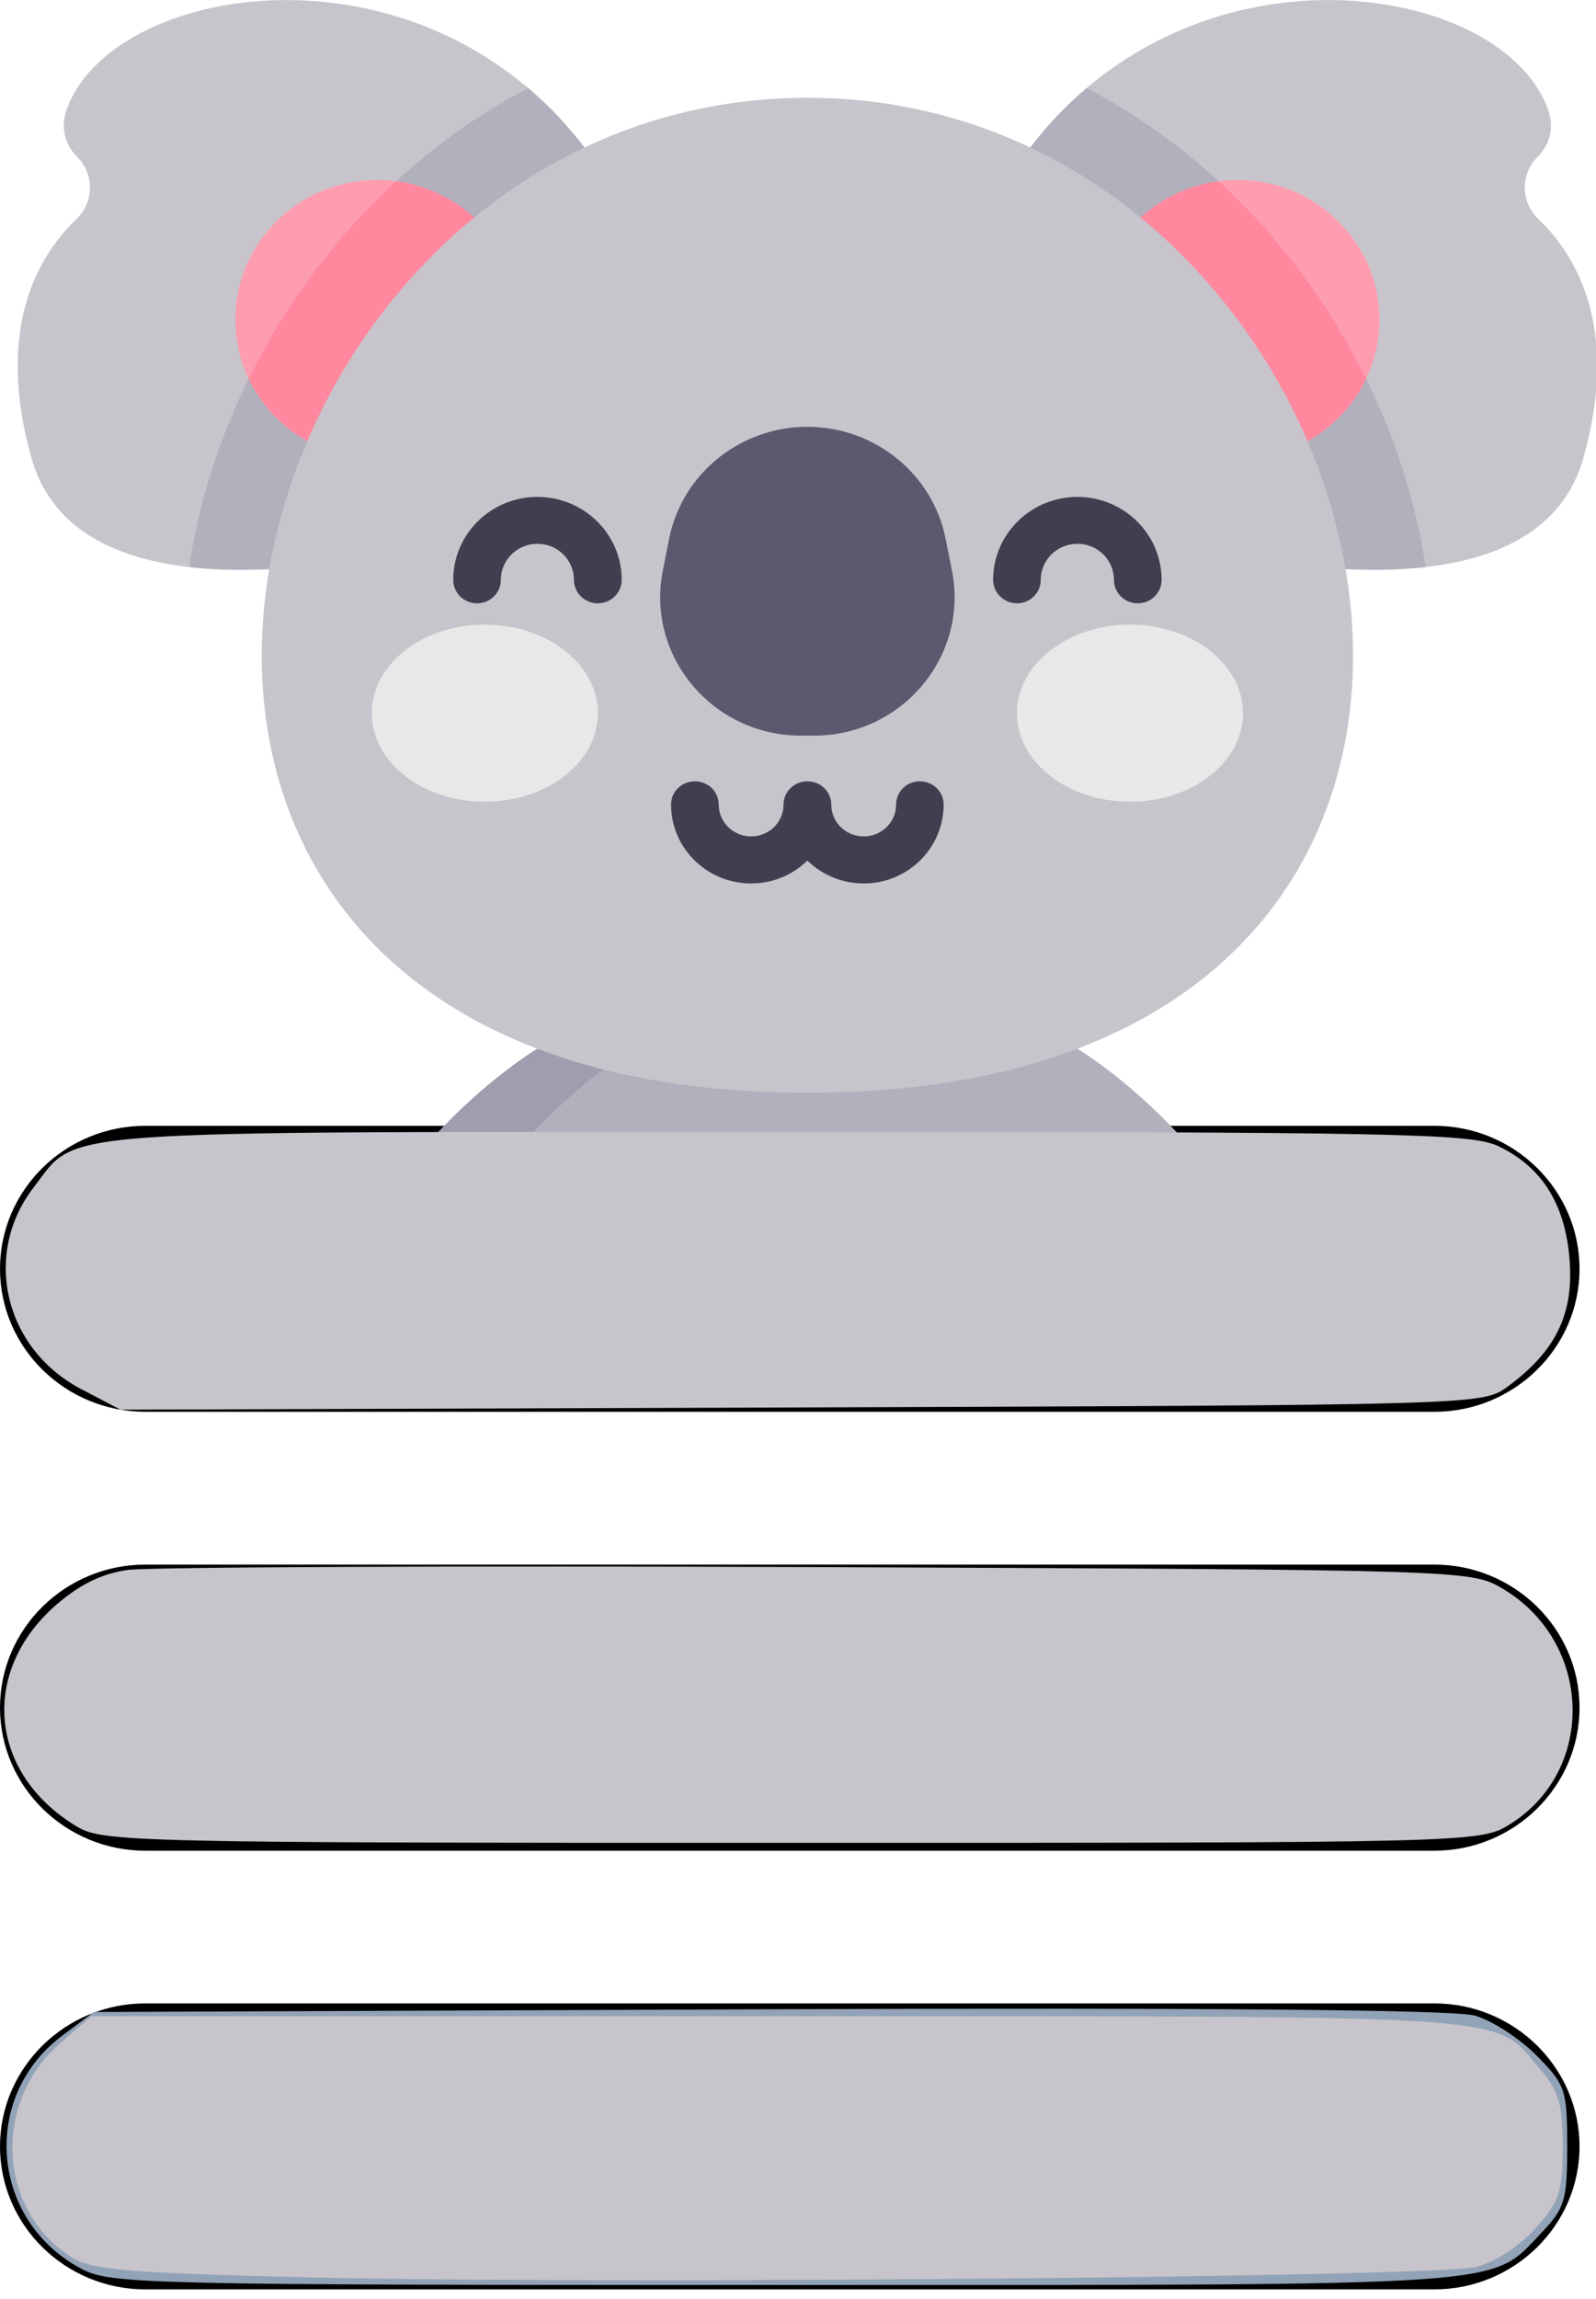 <?xml version="1.0" encoding="UTF-8"?>
<svg xmlns="http://www.w3.org/2000/svg" xmlns:xlink="http://www.w3.org/1999/xlink" width="50pt" height="72pt" viewBox="0 0 50 72" version="1.1">
<g id="surface1">
<path style=" stroke:none;fill-rule:nonzero;fill:rgb(0%,0%,0%);fill-opacity:1;" d="M 44.934 35.258 L 4.555 35.258 C 2.043 35.258 0 37.266 0 39.738 C 0 42.207 2.043 44.215 4.555 44.215 L 44.934 44.215 C 47.441 44.215 49.484 42.207 49.484 39.738 C 49.484 37.266 47.441 35.258 44.934 35.258 Z M 44.934 35.258 "/>
<path style=" stroke:none;fill-rule:nonzero;fill:rgb(0%,0%,0%);fill-opacity:1;" d="M 44.934 49 L 4.555 49 C 2.043 49 0 51.008 0 53.48 C 0 55.949 2.043 57.961 4.555 57.961 L 44.934 57.961 C 47.441 57.961 49.484 55.949 49.484 53.48 C 49.484 51.008 47.441 49 44.934 49 Z M 44.934 49 "/>
<path style=" stroke:none;fill-rule:nonzero;fill:rgb(0%,0%,0%);fill-opacity:1;" d="M 44.934 62.742 L 4.555 62.742 C 2.043 62.742 0 64.754 0 67.223 C 0 69.691 2.043 71.699 4.555 71.699 L 44.934 71.699 C 47.441 71.699 49.484 69.691 49.484 67.223 C 49.484 64.754 47.441 62.742 44.934 62.742 Z M 44.934 62.742 "/>
<path style=" stroke:none;fill-rule:nonzero;fill:rgb(57.255%,63.922%,71.765%);fill-opacity:1;" d="M 2.566 71.062 C -0.297 69.562 -0.621 65.68 1.949 63.754 L 2.941 63.012 L 24.086 62.926 C 37.934 62.875 45.57 62.941 46.207 63.125 C 46.742 63.277 47.609 63.84 48.137 64.375 C 49.047 65.293 49.098 65.453 49.098 67.215 C 49.098 68.918 49.023 69.16 48.27 69.949 C 46.664 71.629 47.637 71.562 24.598 71.562 C 4.621 71.562 3.477 71.539 2.566 71.062 Z M 2.566 71.062 "/>
<path style=" stroke:none;fill-rule:nonzero;fill:rgb(69.804%,69.02%,73.725%);fill-opacity:1;" d="M 32.277 43.418 L 40.305 43.418 C 40.305 36.781 33.754 32.844 33.754 32.844 L 16.836 32.844 C 16.836 32.844 10.285 36.781 10.285 43.418 L 18.309 43.418 L 25.293 40.645 Z M 32.277 43.418 "/>
<path style=" stroke:none;fill-rule:nonzero;fill:rgb(63.137%,61.569%,68.235%);fill-opacity:1;" d="M 19.824 32.844 L 16.836 32.844 C 16.836 32.844 10.285 36.781 10.285 43.418 L 13.27 43.418 C 13.27 36.781 19.824 32.844 19.824 32.844 Z M 19.824 32.844 "/>
<path style=" stroke:none;fill-rule:nonzero;fill:rgb(78.039%,77.255%,79.608%);fill-opacity:1;" d="M 18.312 4.621 C 13.102 -2.191 3.355 -0.508 2.062 3.512 C 1.906 4.008 2.043 4.543 2.41 4.906 C 2.965 5.449 2.953 6.332 2.387 6.871 C 1.242 7.961 -0.172 10.227 0.984 14.34 C 1.996 17.941 6.59 18.145 10.379 17.645 Z M 18.312 4.621 "/>
<path style=" stroke:none;fill-rule:nonzero;fill:rgb(78.039%,77.255%,79.608%);fill-opacity:1;" d="M 32.277 4.621 C 37.488 -2.191 47.234 -0.508 48.523 3.512 C 48.684 4.008 48.547 4.543 48.176 4.906 C 47.625 5.449 47.637 6.332 48.203 6.871 C 49.348 7.961 50.762 10.227 49.605 14.34 C 48.594 17.941 44 18.145 40.207 17.645 Z M 32.277 4.621 "/>
<path style=" stroke:none;fill-rule:nonzero;fill:rgb(69.804%,69.02%,73.725%);fill-opacity:1;" d="M 44.664 17.758 C 44.074 13.875 42.277 10.082 39.531 7.039 C 37.922 5.254 36.066 3.816 34.043 2.758 C 33.414 3.293 32.82 3.91 32.277 4.621 L 40.207 17.645 C 41.66 17.836 43.227 17.922 44.664 17.758 Z M 44.664 17.758 "/>
<path style=" stroke:none;fill-rule:nonzero;fill:rgb(69.804%,69.02%,73.725%);fill-opacity:1;" d="M 11.059 7.039 C 8.312 10.082 6.512 13.875 5.926 17.758 C 7.363 17.922 8.93 17.836 10.379 17.645 L 18.312 4.621 C 17.77 3.91 17.176 3.293 16.547 2.758 C 14.52 3.816 12.668 5.254 11.059 7.039 Z M 11.059 7.039 "/>
<path style=" stroke:none;fill-rule:nonzero;fill:rgb(100%,61.569%,69.02%);fill-opacity:1;" d="M 43.215 10.008 C 43.215 12.426 41.227 14.383 38.773 14.383 C 36.316 14.383 34.324 12.426 34.324 10.008 C 34.324 7.594 36.316 5.637 38.773 5.637 C 41.227 5.637 43.215 7.594 43.215 10.008 Z M 43.215 10.008 "/>
<path style=" stroke:none;fill-rule:nonzero;fill:rgb(100%,61.569%,69.02%);fill-opacity:1;" d="M 16.262 10.008 C 16.262 12.426 14.273 14.383 11.816 14.383 C 9.363 14.383 7.371 12.426 7.371 10.008 C 7.371 7.594 9.363 5.637 11.816 5.637 C 14.273 5.637 16.262 7.594 16.262 10.008 Z M 16.262 10.008 "/>
<path style=" stroke:none;fill-rule:nonzero;fill:rgb(100%,53.333%,61.961%);fill-opacity:1;" d="M 42.797 11.867 C 41.945 10.129 40.848 8.5 39.531 7.039 C 39.098 6.559 38.645 6.105 38.18 5.676 C 36.004 5.961 34.324 7.789 34.324 10.008 C 34.324 12.426 36.316 14.383 38.773 14.383 C 40.555 14.383 42.086 13.352 42.797 11.867 Z M 42.797 11.867 "/>
<path style=" stroke:none;fill-rule:nonzero;fill:rgb(100%,53.333%,61.961%);fill-opacity:1;" d="M 11.059 7.039 C 9.738 8.5 8.645 10.129 7.793 11.867 C 8.504 13.352 10.035 14.383 11.816 14.383 C 14.273 14.383 16.262 12.426 16.262 10.008 C 16.262 7.789 14.586 5.961 12.41 5.676 C 11.941 6.105 11.492 6.559 11.059 7.039 Z M 11.059 7.039 "/>
<path style=" stroke:none;fill-rule:nonzero;fill:rgb(78.039%,77.255%,79.608%);fill-opacity:1;" d="M 25.293 34.223 C -1.105 34.223 6.418 3.062 25.293 3.062 C 44.172 3.062 51.695 34.223 25.293 34.223 Z M 25.293 34.223 "/>
<path style=" stroke:none;fill-rule:nonzero;fill:rgb(36.078%,34.51%,43.529%);fill-opacity:1;" d="M 29.82 17.852 L 29.621 16.859 C 29.211 14.832 27.398 13.367 25.293 13.367 C 23.191 13.367 21.379 14.828 20.965 16.859 L 20.77 17.852 C 20.223 20.531 22.312 23.039 25.094 23.039 L 25.496 23.039 C 28.277 23.039 30.363 20.531 29.82 17.852 Z M 29.82 17.852 "/>
<path style=" stroke:none;fill-rule:nonzero;fill:rgb(25.882%,24.314%,30.98%);fill-opacity:1;" d="M 16.836 15.562 C 15.379 15.562 14.199 16.727 14.199 18.16 C 14.199 18.566 14.531 18.895 14.945 18.895 C 15.359 18.895 15.691 18.566 15.691 18.16 C 15.691 17.535 16.203 17.031 16.836 17.031 C 17.469 17.031 17.98 17.535 17.98 18.16 C 17.98 18.566 18.316 18.895 18.73 18.895 C 19.141 18.895 19.477 18.566 19.477 18.16 C 19.477 16.727 18.293 15.562 16.836 15.562 Z M 16.836 15.562 "/>
<path style=" stroke:none;fill-rule:nonzero;fill:rgb(25.882%,24.314%,30.98%);fill-opacity:1;" d="M 33.754 15.562 C 32.297 15.562 31.113 16.727 31.113 18.16 C 31.113 18.566 31.449 18.895 31.859 18.895 C 32.273 18.895 32.605 18.566 32.605 18.16 C 32.605 17.535 33.121 17.031 33.754 17.031 C 34.387 17.031 34.898 17.535 34.898 18.16 C 34.898 18.566 35.23 18.895 35.645 18.895 C 36.059 18.895 36.391 18.566 36.391 18.16 C 36.391 16.727 35.207 15.562 33.754 15.562 Z M 33.754 15.562 "/>
<path style=" stroke:none;fill-rule:nonzero;fill:rgb(25.882%,24.314%,30.98%);fill-opacity:1;" d="M 28.816 24.469 C 28.406 24.469 28.074 24.793 28.074 25.199 C 28.074 25.75 27.617 26.195 27.059 26.195 C 26.496 26.195 26.043 25.75 26.043 25.199 C 26.043 24.793 25.707 24.469 25.293 24.469 C 24.883 24.469 24.547 24.793 24.547 25.199 C 24.547 25.75 24.09 26.195 23.531 26.195 C 22.973 26.195 22.516 25.75 22.516 25.199 C 22.516 24.793 22.184 24.469 21.77 24.469 C 21.355 24.469 21.023 24.793 21.023 25.199 C 21.023 26.562 22.148 27.668 23.531 27.668 C 24.219 27.668 24.84 27.395 25.293 26.953 C 25.75 27.395 26.371 27.668 27.059 27.668 C 28.441 27.668 29.562 26.562 29.562 25.199 C 29.566 24.793 29.23 24.469 28.816 24.469 Z M 28.816 24.469 "/>
<path style=" stroke:none;fill-rule:nonzero;fill:rgb(90.98%,90.98%,90.98%);fill-opacity:1;" d="M 38.941 22.336 C 38.941 20.805 37.355 19.562 35.402 19.562 C 33.445 19.562 31.859 20.805 31.859 22.336 C 31.859 23.867 33.445 25.109 35.402 25.109 C 37.355 25.109 38.941 23.867 38.941 22.336 Z M 38.941 22.336 "/>
<path style=" stroke:none;fill-rule:nonzero;fill:rgb(90.98%,90.98%,90.98%);fill-opacity:1;" d="M 18.73 22.336 C 18.73 20.805 17.145 19.562 15.188 19.562 C 13.23 19.562 11.648 20.805 11.648 22.336 C 11.648 23.867 13.23 25.109 15.188 25.109 C 17.145 25.109 18.73 23.867 18.73 22.336 Z M 18.73 22.336 "/>
<path style=" stroke:none;fill-rule:nonzero;fill:rgb(90.98%,90.98%,90.98%);fill-opacity:1;" d="M 32.277 43.418 L 18.309 43.418 C 18.996 40.246 21.863 37.867 25.293 37.867 C 28.727 37.867 31.59 40.246 32.277 43.418 Z M 32.277 43.418 "/>
<path style=" stroke:none;fill-rule:nonzero;fill:rgb(78.039%,77.255%,79.608%);fill-opacity:1;" d="M 2.406 57.203 C -0.328 55.559 -0.641 52.395 1.719 50.297 C 2.469 49.637 3.172 49.285 3.996 49.168 C 4.656 49.074 14.387 49.035 25.625 49.078 C 45.664 49.16 46.078 49.172 47.023 49.723 C 49.918 51.391 50.035 55.492 47.238 57.172 C 46.355 57.703 45.805 57.715 24.797 57.715 C 4.191 57.715 3.223 57.691 2.406 57.203 Z M 2.406 57.203 "/>
<path style=" stroke:none;fill-rule:nonzero;fill:rgb(78.039%,77.255%,79.608%);fill-opacity:1;" d="M 9.598 71.32 C 3.902 71.18 2.852 71.086 2.215 70.676 C -0.082 69.195 -0.238 65.824 1.902 63.973 L 2.863 63.145 L 24.406 63.145 C 48.031 63.145 46.758 63.059 48.234 64.789 C 48.84 65.488 48.957 65.898 48.957 67.23 C 48.957 68.629 48.855 68.949 48.105 69.785 C 47.609 70.34 46.828 70.852 46.242 70.996 C 44.996 71.316 18.66 71.547 9.598 71.32 Z M 9.598 71.32 "/>
<path style=" stroke:none;fill-rule:nonzero;fill:rgb(78.039%,77.255%,79.608%);fill-opacity:1;" d="M 10.391 57.453 L 2.609 57.309 L 1.871 56.629 C -0.379 54.559 -0.086 51.656 2.547 49.914 L 3.48 49.301 L 24.215 49.305 C 35.883 49.309 45.441 49.422 46.062 49.562 C 49.074 50.246 50.129 54.352 47.84 56.508 L 46.992 57.309 L 38.934 57.48 C 29.863 57.676 21.801 57.668 10.391 57.453 Z M 10.391 57.453 "/>
<path style=" stroke:none;fill-rule:nonzero;fill:rgb(78.039%,77.255%,79.608%);fill-opacity:1;" d="M 2.566 43.516 C 0.133 42.254 -0.57 39.277 1.066 37.172 C 2.473 35.355 1.18 35.449 24.676 35.449 C 43.758 35.449 46.074 35.496 46.922 35.887 C 48.309 36.539 49.051 37.723 49.176 39.504 C 49.297 41.18 48.719 42.34 47.215 43.438 C 46.441 44 46.258 44.004 25.105 44.078 L 3.777 44.148 Z M 2.566 43.516 "/>
</g>
</svg>
